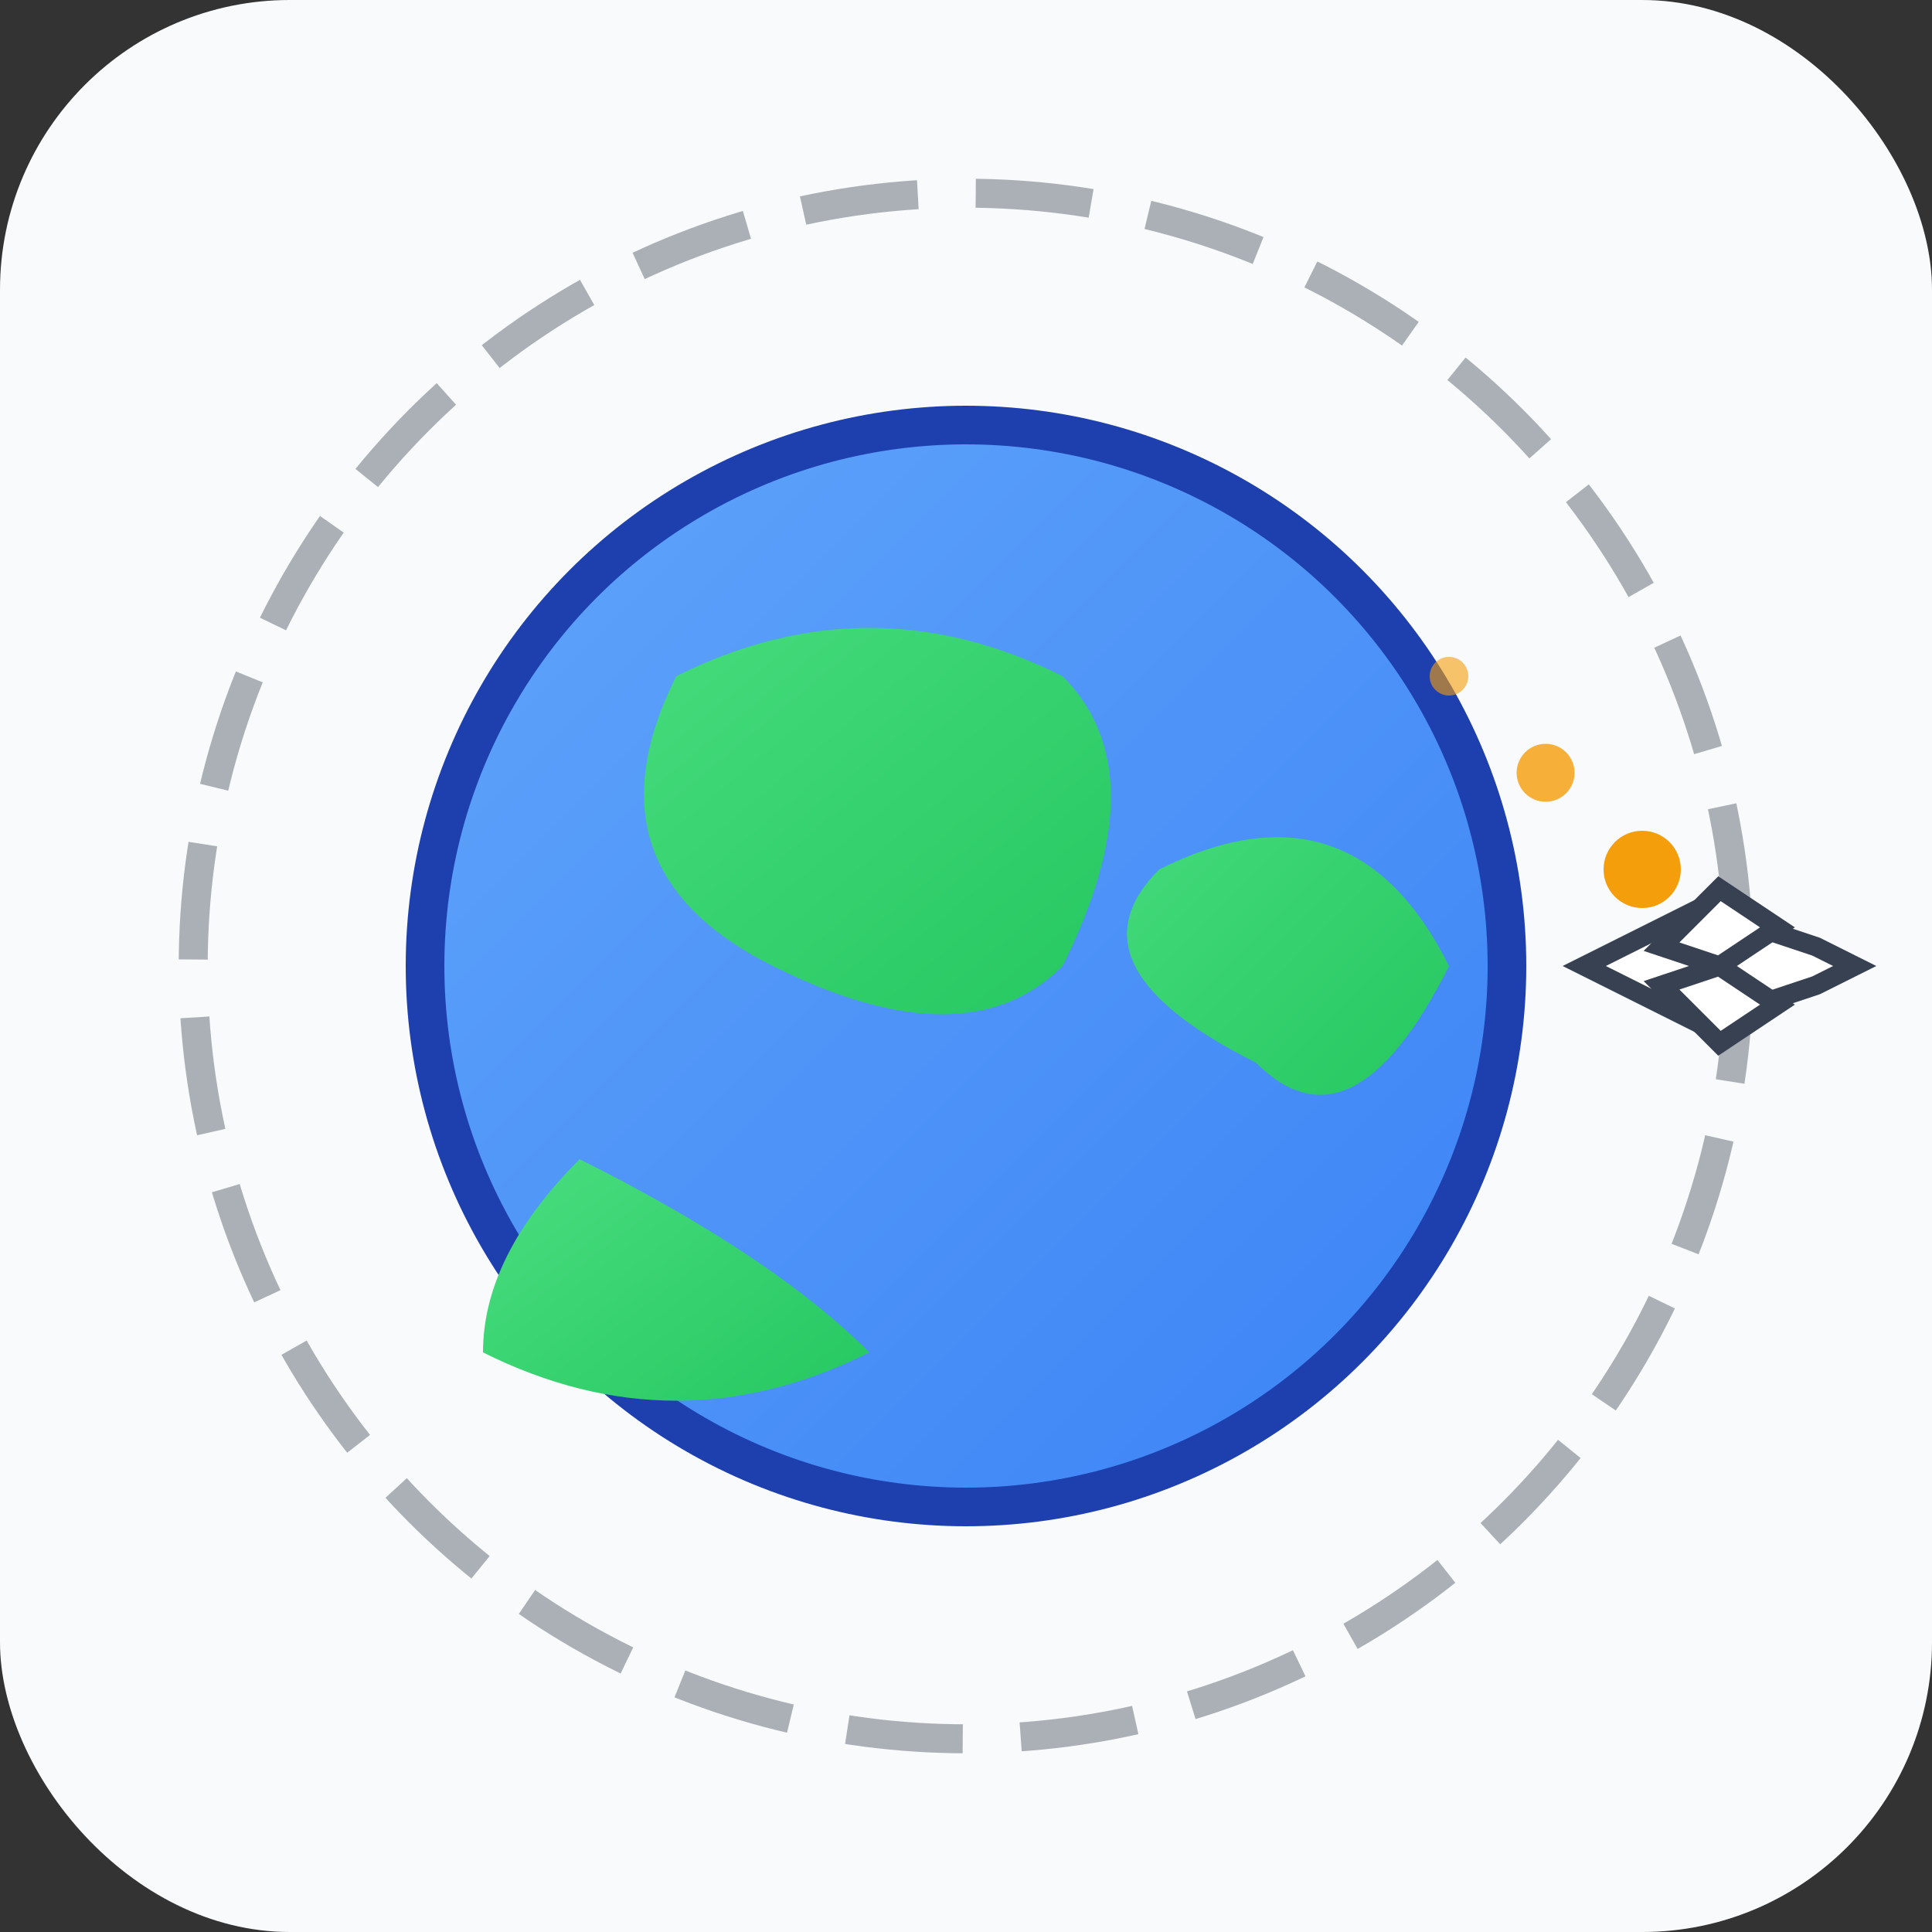 <svg width="180" height="180" viewBox="0 0 100 100" xmlns="http://www.w3.org/2000/svg">
  <rect x="0" y="0" width="100" height="100" fill="#333333" stroke="none"/>
  <defs>
    <linearGradient id="blueGradient" x1="0%" y1="0%" x2="100%" y2="100%">
      <stop offset="0%" stop-color="#60A5FA" />
      <stop offset="100%" stop-color="#3B82F6" />
    </linearGradient>
    <linearGradient id="greenGradient" x1="0%" y1="0%" x2="100%" y2="100%">
      <stop offset="0%" stop-color="#4ADE80" />
      <stop offset="100%" stop-color="#22C55E" />
    </linearGradient>
  </defs>
  
  <!-- Background -->
  <rect width="100" height="100" fill="#F8FAFC" rx="15"/>
  
  <!-- Globe Base Circle -->
  <circle cx="50" cy="50" r="28" fill="url(#blueGradient)" stroke="#1E40AF" stroke-width="2"/>
  
  <!-- Continents -->
  <path d="M 35 35 Q 45 30 55 35 Q 60 40 55 50 Q 50 55 40 50 Q 30 45 35 35 Z" fill="url(#greenGradient)"/>
  <path d="M 60 45 Q 70 40 75 50 Q 70 60 65 55 Q 55 50 60 45 Z" fill="url(#greenGradient)"/>
  <path d="M 30 60 Q 40 65 45 70 Q 35 75 25 70 Q 25 65 30 60 Z" fill="url(#greenGradient)"/>
  
  <!-- Orbital Path -->
  <circle cx="50" cy="50" r="40" fill="none" stroke="#374151" stroke-width="1.5" stroke-dasharray="6,3" opacity="0.4"/>
  
  <!-- Airplane -->
  <g transform="translate(90, 50)">
    <path d="M -8 0 L -2 -3 L 4 -1 L 6 0 L 4 1 L -2 3 Z" fill="white" stroke="#374151" stroke-width="1"/>
    <path d="M -4 -1 L -1 -4 L 2 -2 L -1 0 Z" fill="white" stroke="#374151" stroke-width="1"/>
    <path d="M -4 1 L -1 4 L 2 2 L -1 0 Z" fill="white" stroke="#374151" stroke-width="1"/>
  </g>
  
  <!-- Travel trail -->
  <circle cx="85" cy="45" r="2" fill="#F59E0B"/>
  <circle cx="80" cy="40" r="1.5" fill="#F59E0B" opacity="0.8"/>
  <circle cx="75" cy="35" r="1" fill="#F59E0B" opacity="0.6"/>
</svg>